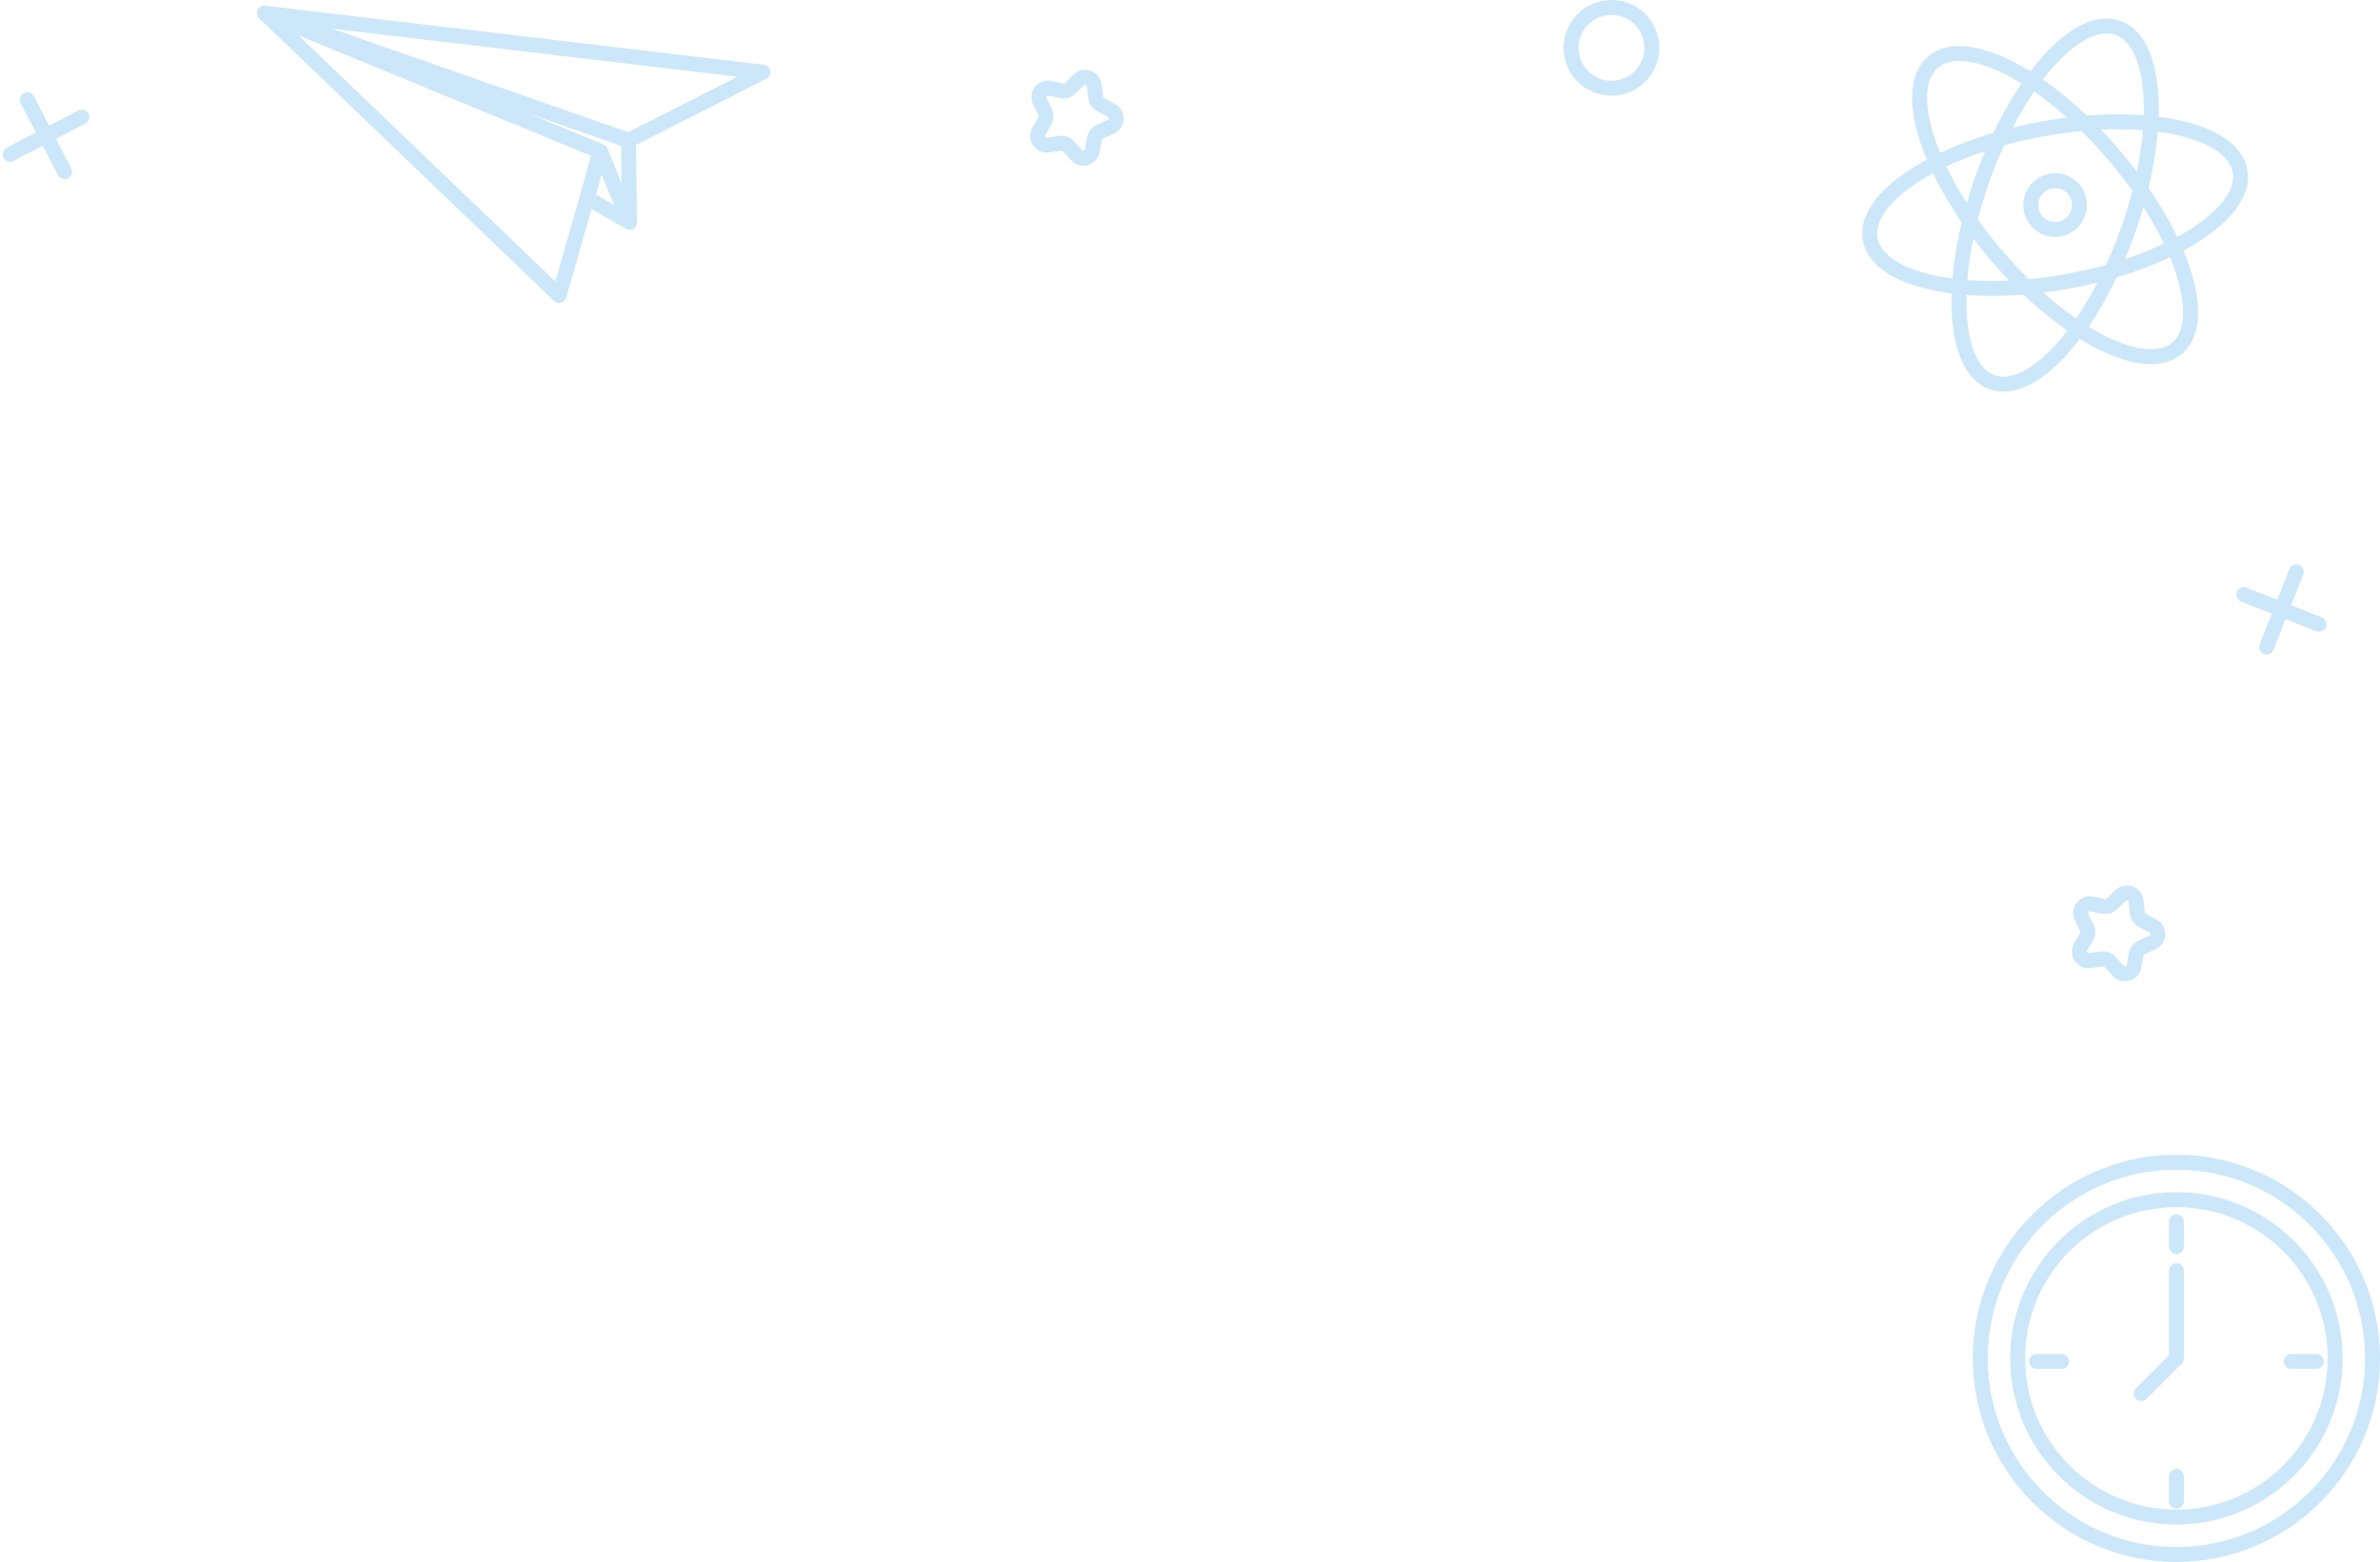<svg xmlns="http://www.w3.org/2000/svg" width="796.469" height="522.776" viewBox="0 0 796.469 522.776">
  <g id="Group_4468" data-name="Group 4468" transform="translate(-956.629 -7901)">
    <g id="Group_4467" data-name="Group 4467" transform="translate(959.999 7903.5)" opacity="0.201">
      <g id="Group_4459" data-name="Group 4459" transform="translate(85.167 1.903)">
        <path id="Path_1746" data-name="Path 1746" d="M697.712,313.166,575.93,270.581,742.7,290.337Z" transform="translate(-575.93 -270.581)" fill="none" stroke="#0086e3" stroke-linecap="round" stroke-linejoin="round" stroke-width="5"/>
        <path id="Path_1747" data-name="Path 1747" d="M688.3,316.848l-13.818,48.206L575.93,270.581Z" transform="translate(-575.93 -270.581)" fill="none" stroke="#0086e3" stroke-linecap="round" stroke-linejoin="round" stroke-width="5"/>
        <path id="Path_1748" data-name="Path 1748" d="M597.044,277.72l9.745,23.722-14.21-8.144Z" transform="translate(-484.674 -231.452)" fill="none" stroke="#0086e3" stroke-linecap="round" stroke-linejoin="round" stroke-width="5"/>
        <path id="Path_1749" data-name="Path 1749" d="M697.712,313.166,575.93,270.581,688.3,316.848l9.745,23.722Z" transform="translate(-575.93 -270.581)" fill="none" stroke="#0086e3" stroke-linecap="round" stroke-linejoin="round" stroke-width="5"/>
      </g>
      <g id="Group_4460" data-name="Group 4460" transform="translate(622.302 6.189)">
        <path id="Path_1750" data-name="Path 1750" d="M719.964,339.832c-11.615,32.763-31.934,55.454-45.388,50.684s-14.953-35.193-3.338-67.956,31.934-55.454,45.388-50.684S731.579,307.075,719.964,339.832Z" transform="translate(-633.53 -271.242)" fill="none" stroke="#0086e3" stroke-linecap="round" stroke-linejoin="round" stroke-width="5"/>
        <path id="Path_1751" data-name="Path 1751" d="M725.575,329.5c-34.176,6.319-63.99.065-66.589-13.967s23.008-30.546,57.184-36.872,63.99-.071,66.589,13.967S759.757,323.172,725.575,329.5Z" transform="translate(-658.805 -244.121)" fill="none" stroke="#0086e3" stroke-linecap="round" stroke-linejoin="round" stroke-width="5"/>
        <path id="Path_1752" data-name="Path 1752" d="M687.075,340.185c22.568,26.437,49.666,40.359,60.522,31.091s1.368-38.214-21.2-64.651-49.66-40.359-60.516-31.091S664.513,313.748,687.075,340.185Z" transform="translate(-644.668 -263.448)" fill="none" stroke="#0086e3" stroke-linecap="round" stroke-linejoin="round" stroke-width="5"/>
        <path id="Path_1753" data-name="Path 1753" d="M682.956,290.109a8.148,8.148,0,1,0-10.4,4.958A8.149,8.149,0,0,0,682.956,290.109Z" transform="translate(-613.205 -227.43)" fill="none" stroke="#0086e3" stroke-linecap="round" stroke-linejoin="round" stroke-width="5"/>
      </g>
      <g id="Group_4461" data-name="Group 4461" transform="translate(747.542 188.909)">
        <line id="Line_741" data-name="Line 741" x1="9.923" y2="25.153" transform="translate(7.616)" fill="none" stroke="#0086e3" stroke-linecap="round" stroke-linejoin="round" stroke-width="5"/>
        <line id="Line_742" data-name="Line 742" x1="25.154" y1="9.923" transform="translate(0 7.615)" fill="none" stroke="#0086e3" stroke-linecap="round" stroke-linejoin="round" stroke-width="5"/>
      </g>
      <g id="Group_4462" data-name="Group 4462" transform="translate(0 30.915)">
        <line id="Line_743" data-name="Line 743" x2="12.44" y2="24.009" transform="translate(5.785)" fill="none" stroke="#0086e3" stroke-linecap="round" stroke-linejoin="round" stroke-width="5"/>
        <line id="Line_744" data-name="Line 744" x1="24.009" y2="12.44" transform="translate(0 5.784)" fill="none" stroke="#0086e3" stroke-linecap="round" stroke-linejoin="round" stroke-width="5"/>
      </g>
      <circle id="Ellipse_349" data-name="Ellipse 349" cx="13.52" cy="13.52" r="13.52" transform="translate(522.389 0)" fill="none" stroke="#0086e3" stroke-linecap="round" stroke-linejoin="round" stroke-width="5"/>
      <path id="Path_1754" data-name="Path 1754" d="M634.791,276.609l.466,4.064a3.046,3.046,0,0,0,1.607,2.359l3.61,1.925a3.061,3.061,0,0,1-.169,5.49l-3.72,1.7a3.062,3.062,0,0,0-1.744,2.255l-.713,4.031a3.066,3.066,0,0,1-5.276,1.542l-2.767-3.02a3.065,3.065,0,0,0-2.683-.959l-4.057.564a3.061,3.061,0,0,1-3.092-4.537l2.015-3.565a3.08,3.08,0,0,0,.084-2.852l-1.795-3.675a3.066,3.066,0,0,1,3.364-4.349l4.012.817a3.073,3.073,0,0,0,2.742-.8l2.942-2.839A3.064,3.064,0,0,1,634.791,276.609Z" transform="translate(-271.949 -250.531)" fill="none" stroke="#0086e3" stroke-linecap="round" stroke-linejoin="round" stroke-width="5"/>
      <path id="Path_1755" data-name="Path 1755" d="M688.576,318.736l.467,4.064a3.077,3.077,0,0,0,1.607,2.359l3.61,1.919a3.068,3.068,0,0,1-.162,5.5l-3.727,1.7a3.078,3.078,0,0,0-1.744,2.255l-.713,4.031a3.063,3.063,0,0,1-5.275,1.536l-2.768-3.014a3.07,3.07,0,0,0-2.683-.966l-4.051.57a3.067,3.067,0,0,1-3.1-4.543l2.016-3.558a3.045,3.045,0,0,0,.085-2.852l-1.789-3.681a3.062,3.062,0,0,1,3.364-4.343l4.012.81a3.063,3.063,0,0,0,2.735-.8l2.942-2.845A3.065,3.065,0,0,1,688.576,318.736Z" transform="translate(22.881 -19.646)" fill="none" stroke="#0086e3" stroke-linecap="round" stroke-linejoin="round" stroke-width="5"/>
      <g id="Group_4466" data-name="Group 4466" transform="translate(659.324 386.502)">
        <circle id="Ellipse_350" data-name="Ellipse 350" cx="65.637" cy="65.637" r="65.637" fill="none" stroke="#0086e3" stroke-linecap="round" stroke-linejoin="round" stroke-width="5"/>
        <circle id="Ellipse_351" data-name="Ellipse 351" cx="53.122" cy="53.122" r="53.122" transform="translate(12.516 12.515)" fill="none" stroke="#0086e3" stroke-linecap="round" stroke-linejoin="round" stroke-width="5"/>
        <g id="Group_4465" data-name="Group 4465" transform="translate(18.867 19.906)">
          <g id="Group_4463" data-name="Group 4463" transform="translate(46.77)">
            <line id="Line_745" data-name="Line 745" y2="8.315" fill="none" stroke="#0086e3" stroke-linecap="round" stroke-linejoin="round" stroke-width="5"/>
            <line id="Line_746" data-name="Line 746" y2="8.315" transform="translate(0 85.226)" fill="none" stroke="#0086e3" stroke-linecap="round" stroke-linejoin="round" stroke-width="5"/>
          </g>
          <g id="Group_4464" data-name="Group 4464" transform="translate(0 46.771)">
            <line id="Line_747" data-name="Line 747" x1="8.315" transform="translate(85.226)" fill="none" stroke="#0086e3" stroke-linecap="round" stroke-linejoin="round" stroke-width="5"/>
            <line id="Line_748" data-name="Line 748" x1="8.314" fill="none" stroke="#0086e3" stroke-linecap="round" stroke-linejoin="round" stroke-width="5"/>
          </g>
        </g>
        <path id="Path_1756" data-name="Path 1756" d="M684.6,335.522v29.332l-11.767,11.767" transform="translate(-618.958 -299.217)" fill="none" stroke="#0086e3" stroke-linecap="round" stroke-linejoin="round" stroke-width="5"/>
      </g>
    </g>
  </g>
</svg>
